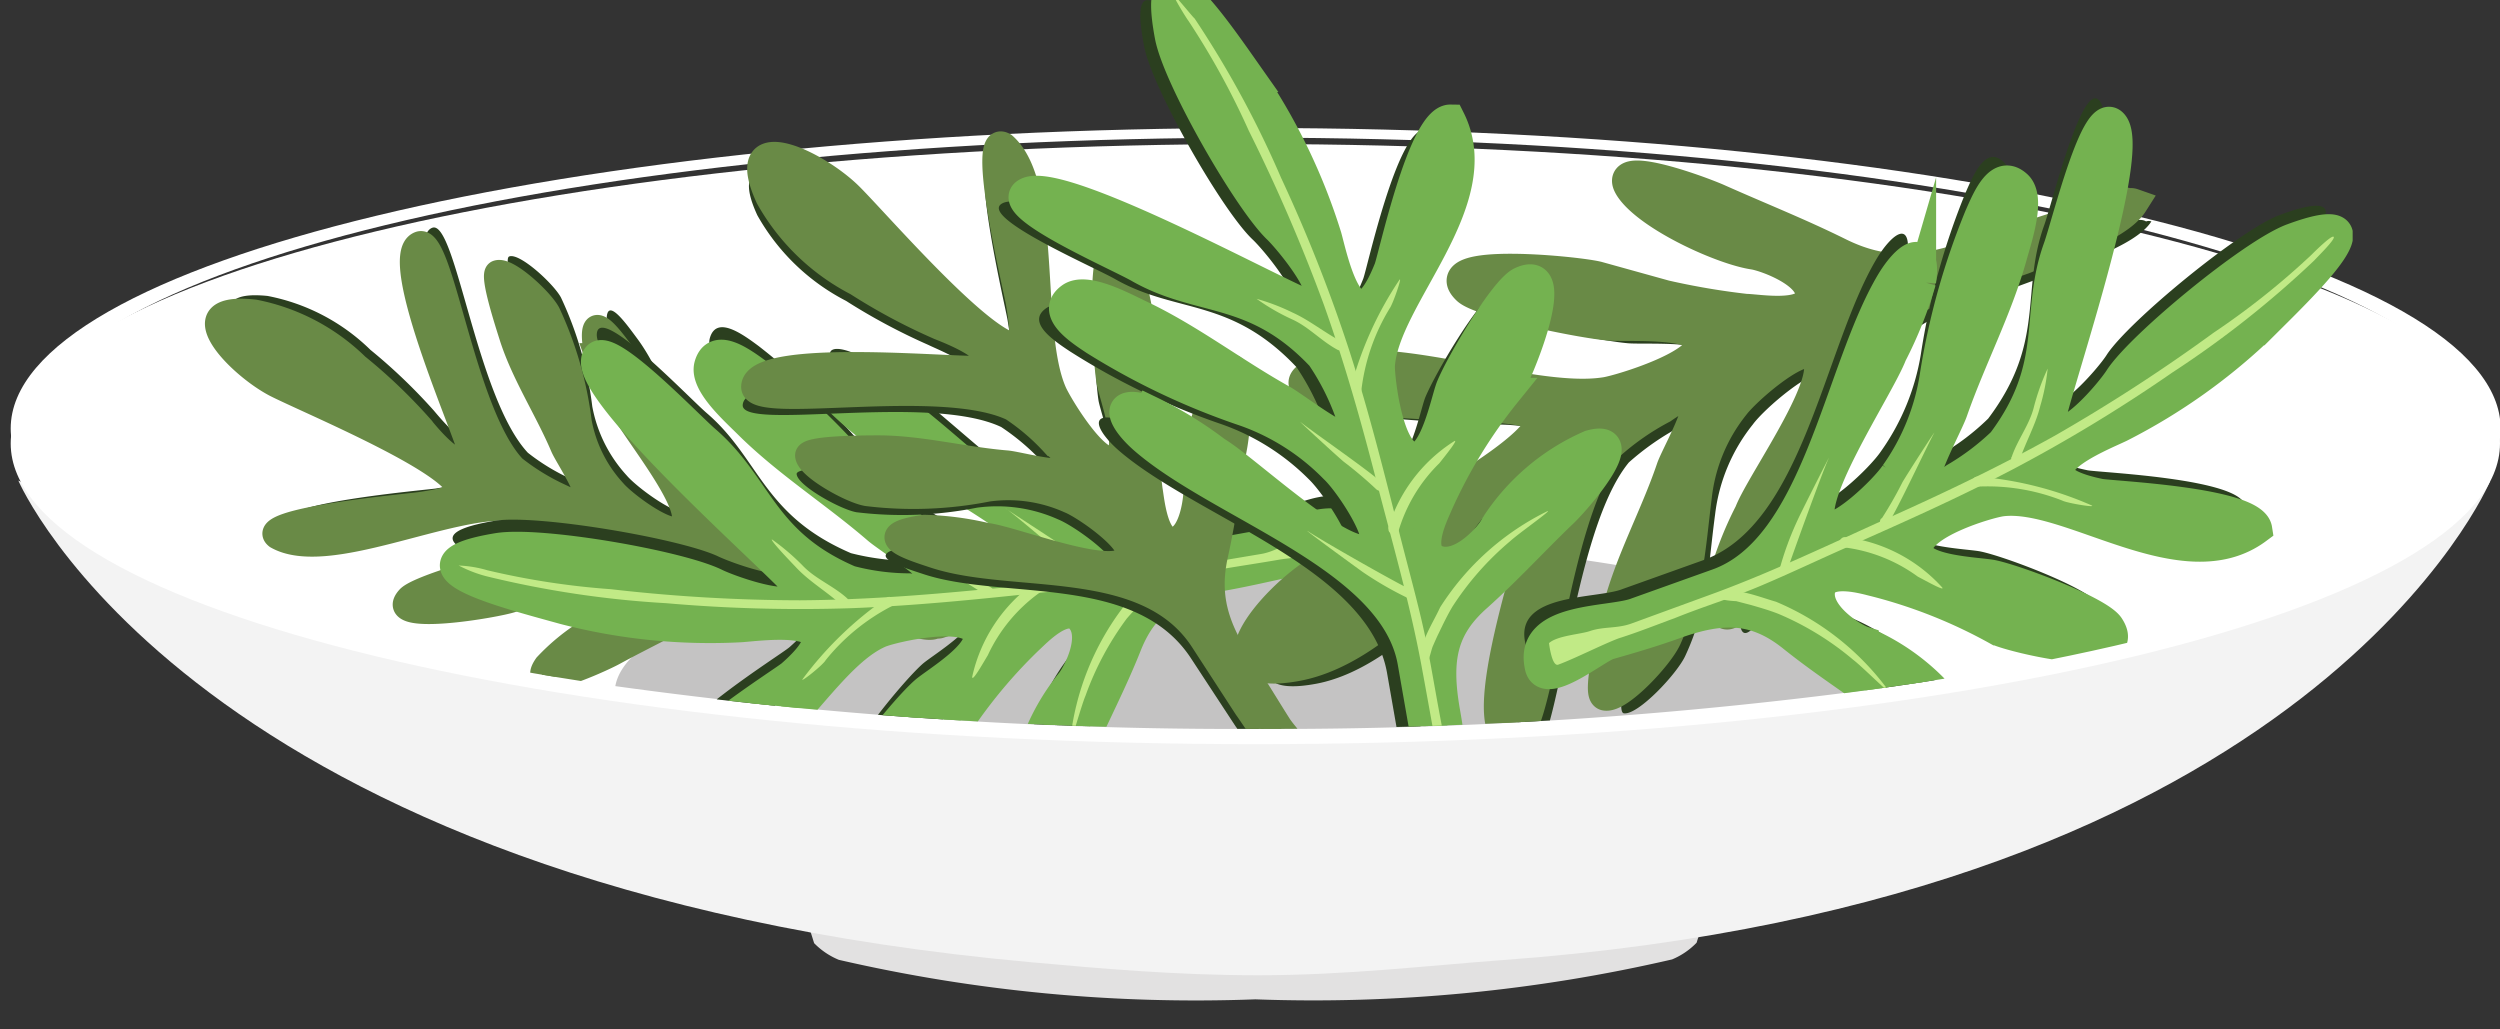 <svg id="Layer_1" data-name="Layer 1" xmlns="http://www.w3.org/2000/svg" xmlns:xlink="http://www.w3.org/1999/xlink" viewBox="0 0 121.48 50.02"><rect x="0" y="0" width="121.48" height="50.02" fill="#333333" stroke="none"/><defs><style>.cls-1{fill:none;}.cls-2{fill:#e2e1e1;}.cls-3{fill:#f3f3f3;}.cls-4{fill:#fff;}.cls-5{fill:#c4c3c3;}.cls-6{clip-path:url(#clip-path);}.cls-7{fill:#2b3f1f;}.cls-11,.cls-12,.cls-8{fill:#698a46;stroke:#698a46;}.cls-11,.cls-12,.cls-8,.cls-9{stroke-miterlimit:10;}.cls-8{stroke-width:1.13px;}.cls-9{fill:#74b250;stroke:#74b250;}.cls-11,.cls-9{stroke-width:1.44px;}.cls-10{fill:#c1ea86;}.cls-12{stroke-width:1.21px;}</style><clipPath id="clip-path"><path class="cls-1" d="M114.32,13.92h0V-9H10.94V12.63C4.36,15,.52,17.78.52,20.82c0,8.06,27.08,14.6,60.48,14.6s60.48-6.54,60.48-14.6C121.48,18.33,118.89,16,114.32,13.92Z"/></clipPath></defs><path class="cls-2" d="M61,45.26l-21.93-1,.49,1.57a3.59,3.59,0,0,0,1.2.81A77.1,77.1,0,0,0,61,48.56a77.2,77.2,0,0,0,20.25-1.94,3.55,3.55,0,0,0,1.19-.81l.5-1.57Z"/><path class="cls-3" d="M121,23.38l-.85.39L71.09,27.32l-20.26,0L1.74,23.74l-.85-.39s8.4,19.72,49.24,23.41c3.33.3,7,.63,11,.63,4.27,0,8.27-.47,11.79-.73C112.51,43.79,121,23.38,121,23.38Z"/><path class="cls-4" d="M121.48,21.55c0,8.07-27.07,14.61-60.48,14.61S.52,29.62.52,21.55,27.6,7,61,7,121.48,13.49,121.48,21.55Z"/><path class="cls-4" d="M61,6.69c32.86,0,59.89,6.49,59.89,14.63,0,1.6-1.42,3.25-3.31,4.69,2.54-1.61,3.93-3.36,3.93-5.19,0-8.07-27.07-14.6-60.48-14.6S.52,12.75.52,20.82c0,1.74,1.27,3.41,3.58,5-1.7-1.37-2.94-3-2.94-4.51C1.16,13.13,28.12,6.69,61,6.69Z"/><path class="cls-5" d="M61,26.15c-16.74,0-30.39,3.19-31.1,7.19A220.09,220.09,0,0,0,61,35.42a220.13,220.13,0,0,0,31.11-2.08C91.4,29.34,77.75,26.15,61,26.15Z"/><g class="cls-6"><path class="cls-7" d="M30.48,31c1.49-.82,2.95-1.51,4.4-2.37,1.68-1,3.16-1,5.35-.42,1,.28,2,.5,3,.74.58.15,2.43,1.08,2.89.72a.25.25,0,0,0,.21,0c-.69-.92-3.21-1.48-4.34-1.84l-3.56-1c-4.51-1.2-5.19-7.31-7.46-10.37-.66-.89-1.86-2.59-1.38,0A12.89,12.89,0,0,0,30.76,19c.54,1.17,4.05,5.33,2.78,5.9-.59.27-2.6-1.22-3.09-1.8a6.78,6.78,0,0,1-1.67-3.35,17.33,17.33,0,0,0-1.52-5.29c-.35-.66-2-2.18-2.51-2-.33.09.47,2.53.69,3.2.59,1.82,1.71,3.52,2.46,5.31.29.68,2.59,3.93-.16,2.3A10.1,10.1,0,0,1,25.65,22C23.14,19.31,22.14,10.62,21,11.07c-1.63.64,2.62,9.94,2.47,10.27-.45.95-2-.93-2.39-1.39A26.91,26.91,0,0,0,18,17a9.78,9.78,0,0,0-5-2.62C9.25,14,12.17,17,14.1,18c1.48.76,7.89,3.42,8.81,4.89.31.49-.69.68-1.75.85-.49.07-8.14.75-7,1.64,2.46,1.41,8.36-1.64,11.44-1.36.61.06,3.86.8,3.73,1.68-.12.73-2.83.74-3.43.84-1.13.18-4.86,1.23-5.34,1.76-1.27,1.39,4.37.41,5.07.16a28.12,28.12,0,0,1,5.58-1.67c.42-.07,2.35-.52,2.48.31s-1.55,1.62-2,1.73a10.05,10.05,0,0,0-4.46,2.75C26.13,33.05,29.77,31.41,30.48,31Z"/><path class="cls-8" d="M29.83,31.77c1.5-.82,3-1.51,4.41-2.37,1.68-1,3.16-1,5.34-.41,1,.27,2,.49,3,.74.58.14,2.44,1.07,2.9.72a.32.32,0,0,0,.2,0c-.68-.93-3.2-1.48-4.33-1.84l-3.56-1c-4.51-1.2-5.2-7.31-7.46-10.37-.66-.89-1.86-2.58-1.38,0a12.91,12.91,0,0,0,1.21,2.52c.54,1.17,4.06,5.32,2.79,5.89-.59.27-2.6-1.22-3.09-1.8a6.74,6.74,0,0,1-1.67-3.35,17.61,17.61,0,0,0-1.52-5.29c-.35-.66-2-2.18-2.51-2-.33.09.47,2.53.68,3.2.59,1.82,1.71,3.52,2.47,5.31.29.68,2.59,3.93-.16,2.31A11,11,0,0,1,25,22.7c-2.51-2.65-3.5-11.34-4.63-10.89-1.64.64,2.62,10,2.46,10.27-.45,1-2-.93-2.38-1.39a26,26,0,0,0-3.08-2.94,9.84,9.84,0,0,0-5-2.63c-3.79-.43-.87,2.63,1,3.61,1.49.76,7.9,3.42,8.82,4.89.31.49-.69.69-1.76.85-.48.08-8.14.75-7,1.64,2.47,1.41,8.37-1.64,11.44-1.36.61.06,3.87.81,3.73,1.68s-2.82.74-3.42.84c-1.14.18-4.86,1.24-5.35,1.76-1.26,1.39,4.38.41,5.07.16a28.32,28.32,0,0,1,5.58-1.67c.42-.06,2.35-.52,2.49.31s-1.55,1.62-2,1.73a10,10,0,0,0-4.46,2.75C25.48,33.79,29.13,32.15,29.83,31.77Z"/><path class="cls-7" d="M52.44,35.24c.79-1.79,1.64-3.4,2.35-5.21.83-2.1,2.19-2.93,4.67-3.37,1.11-.19,2.18-.45,3.29-.68.65-.14,3.9.43,3.4-.83-.76-2.35-4.08-.07-5.4.1l-4,.73c-5.09,1-10.25-6-14.63-8.51-1.27-.72-2.51-.85-1.31.69a19.06,19.06,0,0,0,3,2.38c1.37,1.12,7.72,4.25,7,5.62-.35.64-3.33-.08-4.21-.52a11.44,11.44,0,0,1-4-3.15,34.15,34.15,0,0,0-5.73-5.67c-.82-.61-2.07-1.51-2.38-.38-.23.86,1.24,2.17,1.94,2.86,1.9,1.88,4.2,3.33,6.23,5.09.77.67,5.32,3.35,1.56,2.86a11.86,11.86,0,0,1-2.87-.37c-4.3-1.85-4.42-4.58-7-6.8-.9-.77-5.26-5.37-5.35-3.85-.12,2,9.8,10.59,9.9,11.06.28,1.4-3.36.07-4.06-.28C32.9,26.14,26.13,25,24.08,25.3c-5.09.84.38,2.21,3.22,3a28.86,28.86,0,0,0,8.57.87c1-.06,6-.8,2.49,2.28-.39.35-6.28,4-5.79,5.3,4.44.54,7-6,10.11-7.32.6-.26,4.19-1.1,4.71,0,.43.94-2.08,2.4-2.57,2.84-.92.82-3.61,4.09-3.67,5C41,39.61,45.53,35.41,46,34.73a24.23,24.23,0,0,1,4-5c.34-.31,1.8-1.89,2.54-.95s-.24,2.78-.62,3.17a10.4,10.4,0,0,0-2.12,5.7C49.88,40,52.07,36.07,52.44,35.24Z"/><path class="cls-9" d="M52.4,36.56c.79-1.79,1.64-3.4,2.36-5.21.83-2.09,2.18-2.93,4.66-3.36,1.12-.2,2.18-.45,3.3-.69.65-.13,3.9.43,3.4-.83-.77-2.34-4.08-.06-5.4.11l-4,.72c-5.09,1-10.25-6-14.62-8.51-1.27-.72-2.51-.84-1.32.69a20.31,20.31,0,0,0,3,2.39c1.37,1.11,7.71,4.24,7,5.62-.36.63-3.33-.09-4.22-.53a11.1,11.1,0,0,1-4-3.15,34.59,34.59,0,0,0-5.74-5.67c-.82-.6-2.06-1.5-2.37-.38-.24.87,1.24,2.17,1.93,2.86,1.9,1.88,4.2,3.33,6.24,5.09.77.67,5.31,3.36,1.55,2.87a11.41,11.41,0,0,1-2.87-.38c-4.29-1.84-4.42-4.57-7-6.8-.9-.77-5.26-5.37-5.35-3.85-.13,2,9.8,10.6,9.9,11.07.28,1.39-3.36.07-4.07-.28-1.78-.88-8.55-2.06-10.6-1.72-5.09.84.38,2.21,3.22,3a28.22,28.22,0,0,0,8.57.87c1-.06,6-.8,2.48,2.29-.39.34-6.27,4-5.79,5.29,4.45.54,7-6,10.11-7.32.61-.25,4.2-1.09,4.71,0,.44.95-2.07,2.41-2.56,2.85-.93.82-3.61,4.09-3.67,5C41,40.93,45.49,36.73,46,36.06a24.61,24.61,0,0,1,4-5c.34-.3,1.79-1.88,2.54-.95s-.25,2.78-.62,3.17A10.43,10.43,0,0,0,49.72,39C49.85,41.32,52,37.4,52.4,36.56Z"/><path class="cls-10" d="M65.16,25.75c-.53-.12-1.56.41-2,.5-.68.14-1.2.56-1.89.67l-4.34.73c-3,.51-6.15.72-9.24,1-2.91.28-5.84.5-8.82.52a81.46,81.46,0,0,1-9.19-.54,37.54,37.54,0,0,1-6-.92,5.72,5.72,0,0,0-1.39-.23,6.22,6.22,0,0,0,1.38.53,48.26,48.26,0,0,0,8.7,1.3,74.74,74.74,0,0,0,9.08.24c3-.12,5.9-.41,8.82-.72,1.54-.16,3.09-.27,4.62-.46s2.92-.46,4.37-.7c1-.17,1.95-.31,2.93-.48.81-.13,2.38-.2,3.18-.35C65.62,26.81,65.16,25.75,65.16,25.75Z"/><path class="cls-10" d="M56.86,27.8c-.44-.19-.84.24-1.08.46-.43.38-.79.81-1.19,1.23A13,13,0,0,0,52,36c0,.28.53-1.69.75-2.2a14.4,14.4,0,0,1,2-3.74c.3-.35.63-.69.95-1,.17-.18.35-.35.54-.52s.91-.58.6-.7Z"/><path class="cls-10" d="M53.67,28.2a17.2,17.2,0,0,0-2-1.64c-.26-.2-3.06-2-2.79-1.85.66.48,3.8,3.16,4.37,3.72.23.23.61,0,.38-.23Z"/><path class="cls-10" d="M48.12,28.52a17.19,17.19,0,0,1-1.77-1c-.28-.17-2.8-1.48-2.52-1.3.62.37,3.47,2.39,4.13,2.7.3.14.46-.25.16-.39Z"/><path class="cls-10" d="M50.13,28.42a7.62,7.62,0,0,0-2.89,4.47c0,.27.5-.62.76-1.05a7.75,7.75,0,0,1,2.46-3c.25-.14-.08-.52-.33-.38Z"/><path class="cls-10" d="M43.05,29.08A17.31,17.31,0,0,0,39,33c-.15.22,1-.69,1.12-.92a10,10,0,0,1,3.3-2.67c.24-.15-.09-.52-.33-.37Z"/><path class="cls-10" d="M41.16,29.07c-.66-.6-1.54-.94-2.15-1.58a11.14,11.14,0,0,0-1.5-1.28c-.1.05,1.1,1.28,1.21,1.4.64.67,1.47,1.15,2.16,1.78a.21.21,0,1,0,.28-.32Z"/><path class="cls-7" d="M84.44,10.56c2,.89,3.88,1.63,5.79,2.58,2.21,1.1,4.09,1,6.79,0,1.21-.43,2.42-.8,3.66-1.2.72-.24,3-1.58,3.6-1.18a.38.38,0,0,1,.26,0c-.78,1.23-3.92,2.16-5.31,2.72L94.82,15.1c-5.59,1.94-5.89,9.72-8.48,13.79-.75,1.19-2.11,3.44-1.74.18a17,17,0,0,1,1.3-3.29c.58-1.53,4.64-7.1,3-7.71-.77-.28-3.17,1.79-3.73,2.56A8.59,8.59,0,0,0,83.34,25C83,27.51,83,29.48,81.9,31.85c-.38.86-2.32,2.93-3,2.81-.42-.09.36-3.25.57-4.11.58-2.35,1.84-4.61,2.63-6.94.3-.89,2.91-5.21-.41-2.9a12.72,12.72,0,0,0-2.54,1.76C76.25,26,75.78,37.11,74.31,36.66c-2.12-.67,2.4-12.82,2.18-13.21-.66-1.17-2.44,1.35-2.89,2a34.14,34.14,0,0,1-3.62,4c-1.62,1.65-3.76,3.34-6,3.77-4.75.9-1.34-3.24,1-4.66,1.8-1.1,9.66-5.05,10.69-7,.35-.65-.93-.8-2.3-.91-.61-.05-10.35-.21-9-1.43,3-2,10.72,1.31,14.58.67.77-.13,4.82-1.37,4.56-2.47-.21-.91-3.63-.67-4.4-.74-1.45-.12-6.26-1.12-6.92-1.74-1.73-1.64,5.5-.92,6.39-.66a36.05,36.05,0,0,0,7.21,1.59c.54.05,3,.45,3.11-.62s-2.11-1.9-2.73-2c-1.49-.22-4.81-1.72-5.89-3.06C78.76,8.4,83.52,10.14,84.44,10.56Z"/><path class="cls-11" d="M83.56,9.68c2,.89,3.87,1.63,5.79,2.58,2.21,1.1,4.09,1,6.79,0,1.21-.43,2.42-.8,3.66-1.2.72-.24,3-1.58,3.6-1.18a.39.39,0,0,1,.26,0c-.78,1.23-3.92,2.16-5.31,2.72l-4.41,1.56C88.35,16.16,88,23.94,85.46,28c-.75,1.19-2.11,3.44-1.74.18A17,17,0,0,1,85,24.9c.58-1.53,4.64-7.1,3-7.71-.77-.28-3.17,1.79-3.74,2.56a8.58,8.58,0,0,0-1.8,4.39C82.15,26.63,82.07,28.6,81,31c-.38.86-2.33,2.94-3,2.81-.42-.09.36-3.25.57-4.11.58-2.35,1.84-4.61,2.63-6.94.3-.89,2.91-5.21-.41-2.9a12.72,12.72,0,0,0-2.54,1.76c-2.93,3.57-3.39,14.64-4.86,14.19-2.12-.67,2.4-12.82,2.18-13.21-.66-1.17-2.44,1.35-2.89,2a34.14,34.14,0,0,1-3.62,4c-1.62,1.65-3.76,3.34-6,3.77-4.74.9-1.33-3.24,1-4.66,1.81-1.1,9.67-5.05,10.7-7,.34-.65-.93-.8-2.3-.91-.61-.05-10.35-.21-9-1.43,3-2,10.72,1.31,14.58.67.77-.13,4.81-1.37,4.56-2.47-.21-.91-3.63-.67-4.41-.74-1.44-.12-6.25-1.12-6.91-1.74-1.73-1.64,5.49-.91,6.39-.66A35.9,35.9,0,0,0,84.84,15c.53,0,3,.45,3.11-.62s-2.11-1.9-2.74-2c-1.48-.22-4.8-1.72-5.89-3.06C77.88,7.52,82.64,9.26,83.56,9.68Z"/><path class="cls-7" d="M91,33.16C89.45,32,87.92,31,86.39,29.81c-1.75-1.41-3.35-1.46-5.71-.6-1.07.38-2.12.69-3.21,1-.63.2-3.16,2.31-3.36,1-.5-2.42,3.51-2.09,4.74-2.59l3.86-1.38c4.9-1.69,5.9-10.32,8.47-14.65.75-1.25,1.76-2,1.49,0a20.17,20.17,0,0,1-1.42,3.56c-.63,1.65-4.59,7.51-3.25,8.33.62.38,2.85-1.73,3.4-2.55a11.29,11.29,0,0,0,1.94-4.73A34.44,34.44,0,0,1,95.5,9.39c.41-.94,1-2.34,1.87-1.51.64.63,0,2.5-.26,3.44-.71,2.57-2,5-2.88,7.51-.34,1-3,5.56.07,3.26a11.56,11.56,0,0,0,2.31-1.75c2.81-3.73,1.56-6.16,2.72-9.39.4-1.11,1.9-7.27,2.73-6C103.16,6.63,98.81,19,99,19.47c.45,1.35,3-1.61,3.39-2.26,1.11-1.65,6.41-6,8.35-6.75,4.84-1.8.77,2.1-1.31,4.17a28.32,28.32,0,0,1-7,5c-.91.45-5.58,2.27-1,3.22.52.11,7.46.39,7.66,1.73-3.59,2.67-9.09-1.73-12.41-1.34-.65.08-4.19,1.13-4.07,2.37.09,1,3,1.05,3.64,1.19,1.2.25,5.16,1.76,5.66,2.51,1.3,2-4.72.56-5.45.2a24.64,24.64,0,0,0-5.93-2.36c-.44-.1-2.49-.75-2.68.43s1.6,2.29,2.12,2.45a10.43,10.43,0,0,1,4.67,3.89C95.61,36,91.76,33.71,91,33.16Z"/><path class="cls-9" d="M91.71,34.3c-1.57-1.16-3.11-2.14-4.63-3.36-1.76-1.4-3.35-1.46-5.72-.6-1.06.38-2.11.69-3.2,1-.63.21-3.17,2.31-3.36,1-.5-2.42,3.51-2.09,4.74-2.59l3.86-1.38c4.9-1.69,5.9-10.32,8.47-14.65.75-1.25,1.76-2,1.49-.05a19.87,19.87,0,0,1-1.42,3.56c-.63,1.65-4.59,7.51-3.25,8.33.62.38,2.85-1.73,3.39-2.54A11.13,11.13,0,0,0,94,18.29a34.46,34.46,0,0,1,2.17-7.77c.41-.94,1-2.33,1.87-1.51.64.63,0,2.5-.26,3.44-.72,2.58-2,5-2.88,7.52-.34,1-3,5.55.07,3.25a12.26,12.26,0,0,0,2.31-1.74c2.8-3.74,1.56-6.17,2.71-9.4.41-1.11,1.9-7.27,2.74-6,1.1,1.67-3.25,14.06-3.1,14.51C100.1,22,102.6,19,103,18.34c1.11-1.64,6.4-6,8.35-6.75,4.84-1.8.77,2.1-1.32,4.18a28.66,28.66,0,0,1-7,5c-.9.44-5.58,2.26-1,3.21.51.11,7.45.39,7.66,1.73-3.59,2.67-9.1-1.73-12.41-1.34-.66.08-4.19,1.13-4.08,2.37.1,1,3,1.05,3.64,1.19,1.21.26,5.17,1.76,5.66,2.51,1.3,2-4.71.56-5.45.2a24.82,24.82,0,0,0-5.92-2.36c-.44-.1-2.5-.75-2.68.43s1.6,2.29,2.12,2.45a10.48,10.48,0,0,1,4.67,3.89C96.29,37.16,92.45,34.84,91.71,34.3Z"/><path class="cls-10" d="M75.27,31.25c.41-.37,1.56-.43,2-.59.65-.22,1.31-.11,2-.36l4.13-1.51c2.88-1.07,5.7-2.43,8.53-3.7,2.67-1.2,5.32-2.47,7.92-3.92a83.49,83.49,0,0,0,7.71-5,37.15,37.15,0,0,0,4.75-3.78c.11-.11,1-1,1.09-.88s-.82,1-.94,1.14a48.31,48.31,0,0,1-6.9,5.45,75,75,0,0,1-7.76,4.71c-2.64,1.38-5.33,2.58-8,3.76-1.41.62-2.81,1.29-4.23,1.89s-2.76,1-4.15,1.56c-.92.34-1.85.71-2.77,1-.77.29-2.17,1-2.94,1.28C75.4,32.39,75.27,31.25,75.27,31.25Z"/><path class="cls-10" d="M83.49,28.9c.3-.38.85-.2,1.17-.13.56.11,1.09.31,1.64.47a13,13,0,0,1,5.49,4.35c.13.24-1.3-1.2-1.74-1.53a14.09,14.09,0,0,0-3.63-2.23c-.43-.17-.88-.3-1.33-.43l-.73-.19c-.1,0-1.07-.05-.87-.31Z"/><path class="cls-10" d="M86.47,27.67a15,15,0,0,1,.88-2.4c.13-.3,1.64-3.29,1.51-3-.34.75-1.74,4.63-2,5.4-.08.31-.52.3-.43,0Z"/><path class="cls-10" d="M91.44,25.19a19.1,19.1,0,0,0,1-1.75c.16-.29,1.7-2.68,1.54-2.39-.35.63-1.82,3.8-2.24,4.4-.19.27-.52,0-.33-.26Z"/><path class="cls-10" d="M89.64,26.1a7.59,7.59,0,0,1,4.73,2.44c.17.22-.74-.29-1.18-.52a7.68,7.68,0,0,0-3.65-1.43c-.28,0-.18-.49.1-.49Z"/><path class="cls-10" d="M96.11,23.16a17.18,17.18,0,0,1,5.53,1.4c.23.12-1.2-.11-1.44-.24A9.94,9.94,0,0,0,96,23.65c-.29,0-.19-.5.09-.49Z"/><path class="cls-10" d="M97.75,22.21c.28-.84.87-1.57,1.08-2.43a11,11,0,0,1,.67-1.87,9.85,9.85,0,0,1-.36,1.82c-.22.9-.7,1.73-1,2.62a.21.21,0,1,1-.4-.14Z"/><path class="cls-7" d="M59.47,22.61c-.33,1.79-.54,3.5-.93,5.25-.44,2,0,3.54,1.36,5.55.6.9,1.15,1.81,1.73,2.74.34.54,1.9,2.11,1.7,2.69a.34.34,0,0,1,0,.22c-1.16-.39-2.56-2.76-3.3-3.78L57.88,32c-2.71-4.16-9.12-2.82-13-4.1-1.12-.37-3.24-1-.5-1.38a14.67,14.67,0,0,1,3,.39c1.36.16,6.73,2.34,6.89.86.08-.69-2.1-2.23-2.85-2.53a7.23,7.23,0,0,0-3.95-.57,18.56,18.56,0,0,1-5.86.22c-.78-.14-2.87-1.3-2.9-1.86,0-.36,2.72-.37,3.47-.37,2,0,4.13.56,6.2.73.78.06,4.83,1.3,2.27-.94a11,11,0,0,0-2-1.7c-3.51-1.66-12.63.22-12.56-1.07.11-1.87,10.94-.66,11.21-.92.82-.78-1.6-1.71-2.19-2a29.76,29.76,0,0,1-4-2.14,10.42,10.42,0,0,1-4.31-4.16c-1.7-3.69,2.37-1.75,4-.13,1.27,1.25,6.09,6.85,7.89,7.29.6.15.46-.92.27-2.06C48.9,15.1,47,7.12,48.3,8c2.25,2,1.13,9,2.44,12,.26.6,2.1,3.65,2.94,3.22s-.19-3.11-.3-3.75c-.19-1.2-.36-5.33,0-6,1-1.75,1.87,4.29,1.84,5.08a30,30,0,0,0,.18,6.2c.07.44.25,2.55,1.14,2.41s1.12-2.11,1.07-2.64a10.81,10.81,0,0,1,1.29-5.43C60.07,17.54,59.62,21.77,59.47,22.61Z"/><path class="cls-12" d="M60,21.71c-.33,1.79-.54,3.5-.93,5.25-.44,2,0,3.54,1.36,5.55.6.9,1.14,1.81,1.73,2.74.34.54,1.9,2.11,1.69,2.69a.35.35,0,0,1,0,.22c-1.16-.39-2.57-2.76-3.3-3.78L58.42,31.1c-2.72-4.16-9.12-2.82-13-4.09-1.11-.37-3.23-1-.5-1.39a14.58,14.58,0,0,1,3,.39c1.37.16,6.74,2.34,6.9.86.07-.69-2.11-2.23-2.85-2.53A7.25,7.25,0,0,0,48,23.77a18.56,18.56,0,0,1-5.86.22c-.79-.13-2.87-1.3-2.9-1.86,0-.36,2.72-.37,3.46-.37,2,0,4.14.56,6.2.73.79.06,4.84,1.3,2.28-.93a10.73,10.73,0,0,0-2-1.71c-3.51-1.66-12.64.22-12.56-1.07.1-1.87,10.94-.66,11.21-.92.82-.78-1.6-1.71-2.2-1.95a28.56,28.56,0,0,1-4-2.14,10.42,10.42,0,0,1-4.31-4.16c-1.7-3.69,2.36-1.75,4-.13,1.26,1.25,6.09,6.85,7.89,7.29.59.15.46-.92.27-2.06-.08-.51-2-8.49-.68-7.66,2.24,2,1.12,9,2.43,12,.26.6,2.1,3.65,2.94,3.22s-.19-3.11-.29-3.75c-.19-1.2-.37-5.33,0-6,1-1.75,1.86,4.29,1.84,5.08a30.72,30.72,0,0,0,.17,6.2c.08.44.26,2.55,1.15,2.41s1.12-2.11,1.07-2.64a10.71,10.71,0,0,1,1.29-5.43C60.6,16.64,60.16,20.88,60,21.71Z"/><path class="cls-7" d="M74.64,25.52c-1.4,1.35-2.63,2.7-4.09,4-1.68,1.5-2,3.06-1.56,5.54.2,1.11.32,2.2.49,3.33.09.65,1.73,3.51.38,3.48-2.47.08-1.46-3.81-1.75-5.11l-.7-4c-.84-5.12-9.18-7.57-13-10.83-1.11-.95-1.65-2.07.2-1.48a21,21,0,0,1,3.26,2c1.52.91,6.63,5.8,7.66,4.62.48-.55-1.22-3.1-1.93-3.78a11.21,11.21,0,0,0-4.34-2.71A34.29,34.29,0,0,1,52,17.08c-.85-.56-2.12-1.43-1.17-2.1.73-.52,2.46.42,3.35.84,2.41,1.14,4.57,2.8,6.91,4.11.89.5,5,3.85,3.23.48A12.18,12.18,0,0,0,63,17.84c-3.21-3.4-5.82-2.58-8.8-4.27-1-.58-6.85-3.1-5.45-3.71,1.84-.8,13.31,5.59,13.78,5.51,1.41-.21-1.08-3.18-1.65-3.72C59.41,10.28,56,4.32,55.6,2.27c-1-5.06,2.2-.39,3.89,2A28.44,28.44,0,0,1,63.24,12c.29,1,1.29,5.88,3,1.55.19-.48,1.65-7.28,3-7.25,2,4-3.25,8.67-3.42,12,0,.66.4,4.32,1.64,4.42,1,.08,1.55-2.77,1.79-3.39.46-1.14,2.61-4.79,3.43-5.15,2.16-1-.24,4.75-.72,5.41a24.22,24.22,0,0,0-3.33,5.43c-.17.43-1.16,2.34,0,2.72s2.53-1.19,2.77-1.67A10.41,10.41,0,0,1,76,22.17C78.24,21.49,75.3,24.88,74.64,25.52Z"/><path class="cls-9" d="M75.87,25c-1.4,1.35-2.63,2.7-4.08,4-1.69,1.49-2,3-1.57,5.53.2,1.11.33,2.21.49,3.33.09.66,1.74,3.52.38,3.48-2.46.08-1.46-3.81-1.75-5.11l-.7-4c-.84-5.11-9.18-7.56-13-10.83-1.11-.95-1.65-2.07.2-1.47a19.17,19.17,0,0,1,3.26,2c1.52.9,6.63,5.8,7.66,4.61.48-.54-1.21-3.1-1.93-3.77A11.36,11.36,0,0,0,60.49,20a34.52,34.52,0,0,1-7.29-3.45c-.85-.56-2.12-1.42-1.17-2.1.73-.52,2.47.42,3.35.84,2.42,1.14,4.57,2.81,6.92,4.12.89.49,5,3.84,3.22.48a12.18,12.18,0,0,0-1.33-2.57c-3.21-3.4-5.82-2.59-8.8-4.27-1-.59-6.84-3.11-5.45-3.72,1.84-.8,13.31,5.59,13.79,5.52,1.4-.21-1.09-3.18-1.66-3.73-1.43-1.37-4.86-7.33-5.24-9.37-.95-5.07,2.21-.4,3.9,2a28.82,28.82,0,0,1,3.75,7.75c.28,1,1.28,5.89,3,1.56.2-.49,1.65-7.28,3-7.26,2,4-3.24,8.67-3.42,12,0,.66.4,4.31,1.64,4.41,1,.09,1.55-2.77,1.79-3.38.46-1.15,2.61-4.79,3.43-5.15,2.16-1-.24,4.74-.72,5.4a24.51,24.51,0,0,0-3.33,5.44c-.17.42-1.16,2.33,0,2.71s2.53-1.18,2.77-1.67a10.47,10.47,0,0,1,4.63-3.94C79.48,21,76.54,24.4,75.87,25Z"/><path class="cls-10" d="M70.09,40.72c-.3-.46-.16-1.61-.24-2.11-.1-.68.11-1.31,0-2-.27-1.45-.52-2.89-.79-4.33-.56-3-1.43-6-2.2-9-.73-2.84-1.53-5.66-2.53-8.47a83.31,83.31,0,0,0-3.65-8.46A37.66,37.66,0,0,0,57.74,1C57.65.89,57-.17,57.05-.21s.87,1,1,1.11a48.43,48.43,0,0,1,4.2,7.74,74.26,74.26,0,0,1,3.33,8.44c.91,2.83,1.63,5.69,2.35,8.54.37,1.5.79,3,1.14,4.49s.57,2.9.84,4.35c.18,1,.38,1.94.55,2.91.15.81.63,2.31.76,3.12C71.24,40.79,70.09,40.72,70.09,40.72Z"/><path class="cls-10" d="M69.17,32.22c-.33-.35-.06-.87.06-1.17.21-.54.5-1,.75-1.54a12.92,12.92,0,0,1,5.21-4.67c.27-.09-1.4,1.08-1.8,1.45a14.28,14.28,0,0,0-2.82,3.2c-.23.39-.44.82-.64,1.24-.11.22-.21.45-.31.68s-.23,1.06-.45.81Z"/><path class="cls-10" d="M68.45,29.08a16.82,16.82,0,0,1-2.21-1.27c-.27-.19-3-2.18-2.69-2,.68.46,4.27,2.5,5,2.84.29.14.21.57-.09.43Z"/><path class="cls-10" d="M66.86,23.76a19.77,19.77,0,0,0-1.56-1.32c-.25-.2-2.35-2.13-2.09-1.92.56.45,3.44,2.44,3.95,2.95.24.24-.07.52-.3.29Z"/><path class="cls-10" d="M67.45,25.68a7.6,7.6,0,0,1,3.21-4.24c.24-.13-.41.68-.72,1.07a7.66,7.66,0,0,0-2,3.35c0,.28-.52.1-.47-.18Z"/><path class="cls-10" d="M65.65,18.81A17.23,17.23,0,0,1,68,13.6c.16-.21-.31,1.16-.47,1.38a9.86,9.86,0,0,0-1.38,4c-.06.27-.52.1-.46-.18Z"/><path class="cls-10" d="M65,17c-.79-.42-1.41-1.12-2.21-1.48a10.35,10.35,0,0,1-1.73-1,10.12,10.12,0,0,1,1.73.66c.85.38,1.59,1,2.41,1.42A.21.21,0,1,1,65,17Z"/></g></svg>